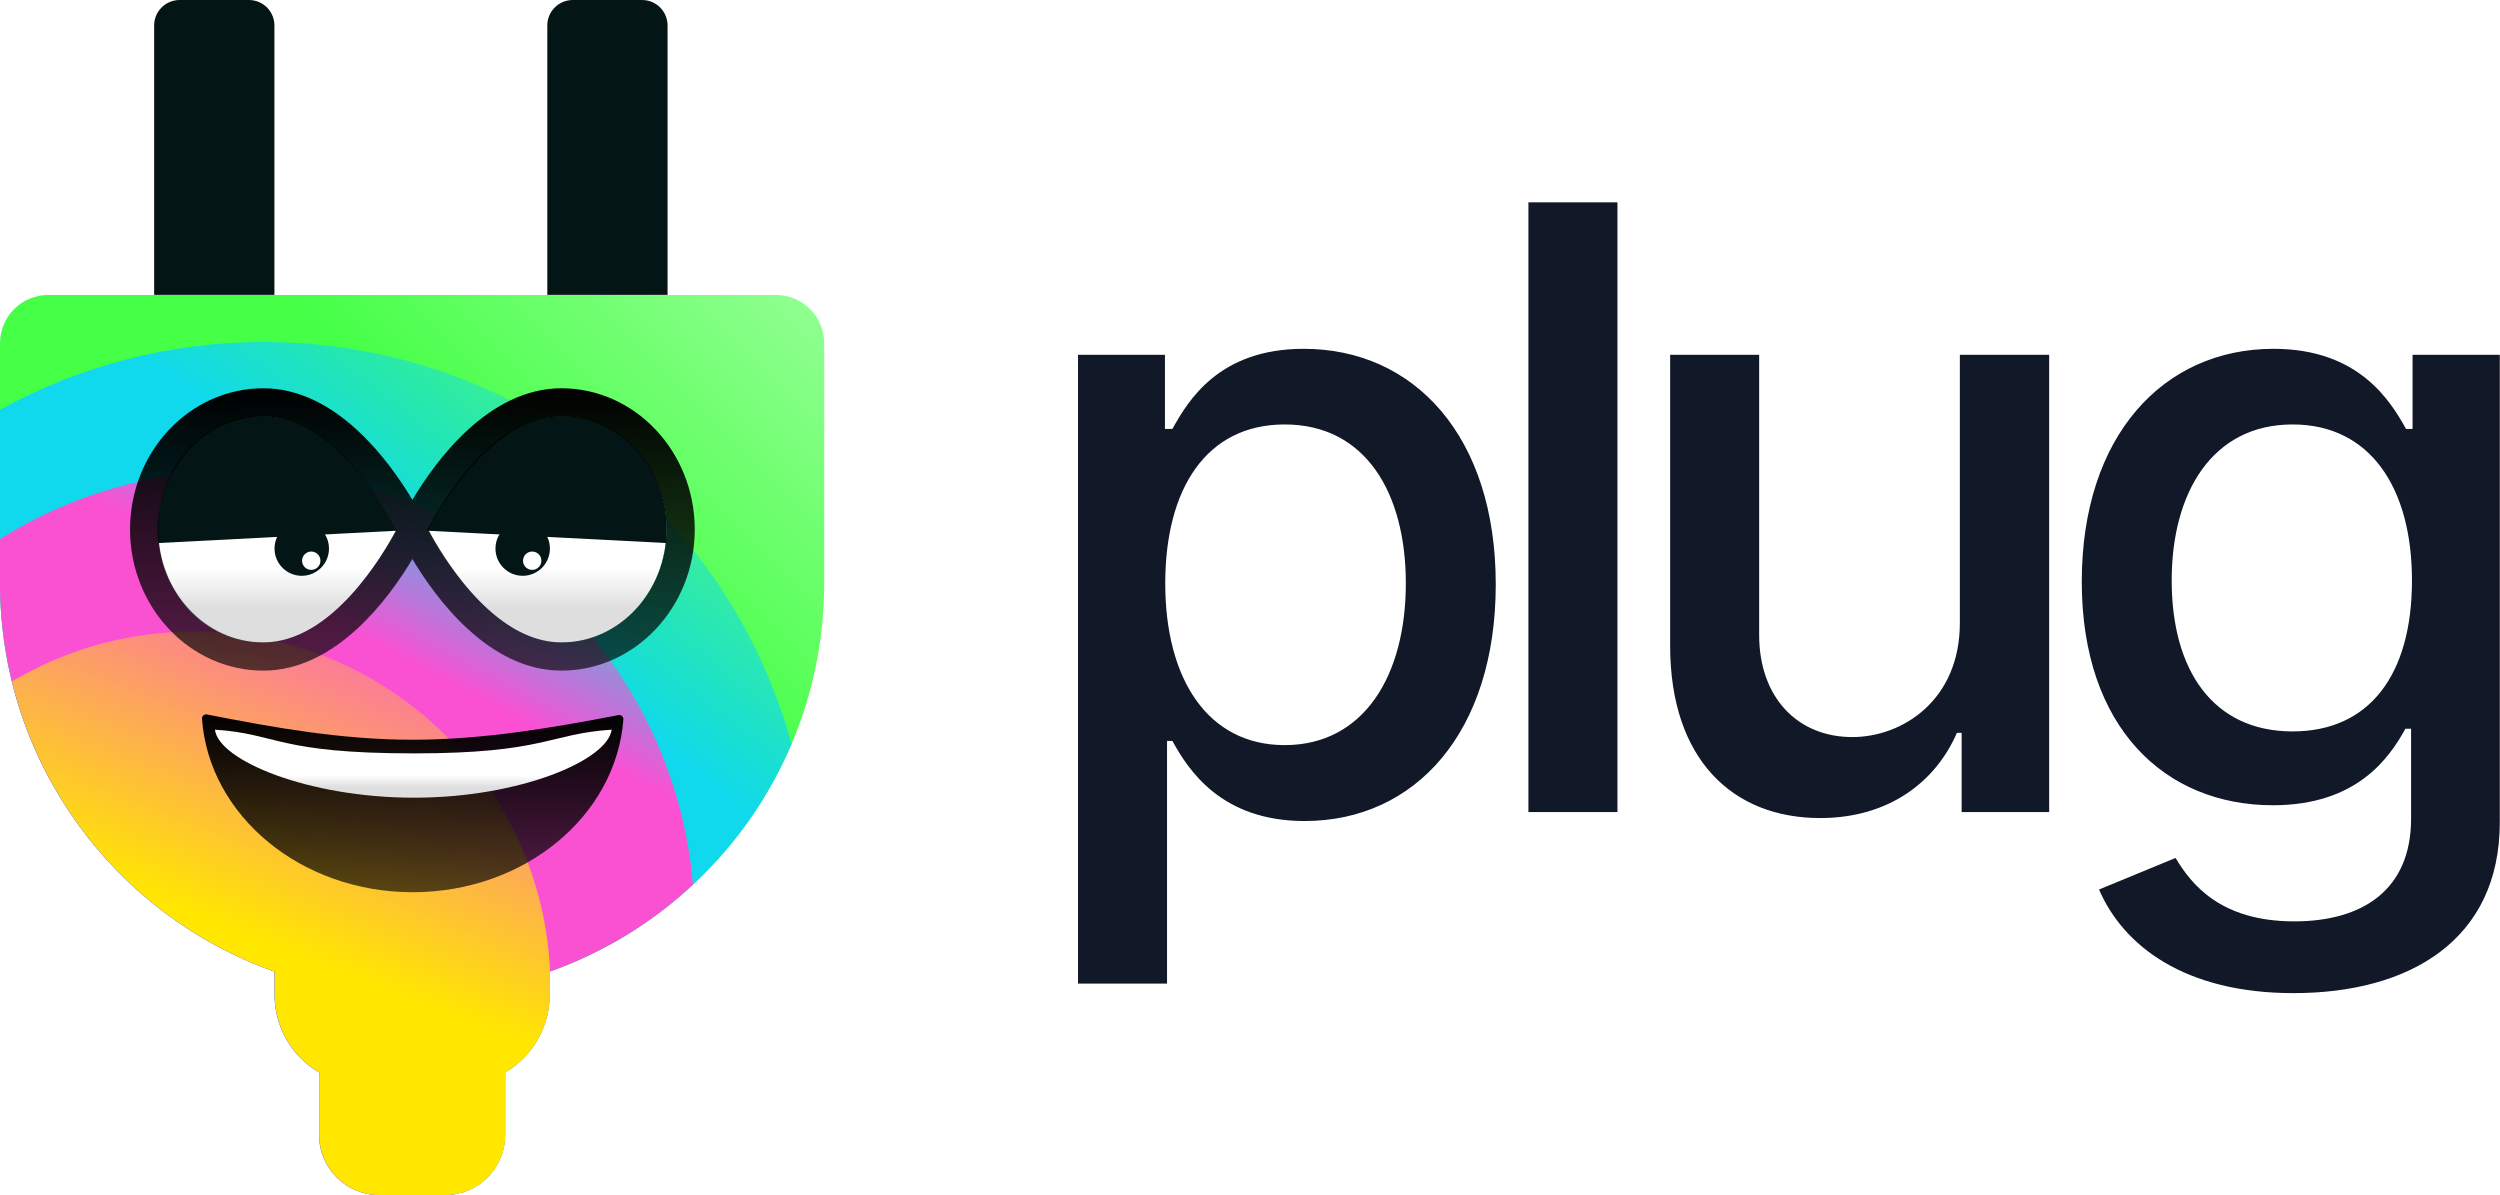 <svg width="5886" height="2814" viewBox="0 0 5886 2814" fill="none" xmlns="http://www.w3.org/2000/svg">
<path d="M2538.07 2315.78H2747.68V1744.47H2760.3C2798.15 1813.16 2875.26 1933.03 3071.55 1933.03C3332.32 1933.03 3521.6 1724.14 3521.6 1375.74C3521.6 1026.65 3329.52 821.257 3069.45 821.257C2869.66 821.257 2797.45 943.231 2760.3 1009.83H2742.77V835.277H2538.07V2315.78ZM2743.47 1373.64C2743.47 1148.62 2841.61 999.312 3024.58 999.312C3214.55 999.312 3309.89 1159.84 3309.89 1373.64C3309.89 1589.55 3211.75 1754.28 3024.58 1754.28C2844.42 1754.28 2743.47 1600.06 2743.47 1373.64ZM3808.12 476.366H3598.51V1912H3808.12V476.366ZM4614.28 1465.47C4614.98 1648.43 4478.96 1735.36 4361.22 1735.36C4231.5 1735.36 4141.77 1641.42 4141.77 1494.91V835.277H3932.18V1520.15C3932.18 1787.23 4078.69 1926.02 4285.5 1926.02C4447.42 1926.02 4557.5 1840.5 4607.27 1725.54H4618.46V1912H4824.56V835.277H4614.28V1465.47ZM5399.72 2338.21C5673.83 2338.21 5885.53 2212.73 5885.53 1935.84V835.277H5680.13V1009.83H5664.71C5627.58 943.231 5553.27 821.257 5352.76 821.257C5092.71 821.257 4901.32 1026.65 4901.32 1369.44C4901.32 1712.92 5096.89 1895.88 5351.35 1895.88C5549.04 1895.88 5625.47 1784.42 5663.3 1715.73H5676.65V1927.43C5676.65 2096.37 5560.98 2169.27 5401.83 2169.27C5227.27 2169.27 5159.31 2081.65 5122.13 2019.96L4941.97 2094.26C4998.75 2226.05 5142.48 2338.21 5399.72 2338.21ZM5397.65 1722.04C5210.44 1722.04 5113.01 1578.33 5113.01 1366.63C5113.01 1159.84 5208.38 999.312 5397.65 999.312C5580.58 999.312 5678.72 1148.62 5678.72 1366.63C5678.72 1588.85 5578.51 1722.04 5397.65 1722.04Z" fill="#111827"/>
<path d="M362.929 60C362.929 26.863 389.792 0 422.929 0H586.086C619.223 0 646.086 26.863 646.086 60V694.237H362.929V60Z" fill="#031514"/>
<path d="M1288.58 60C1288.58 26.863 1315.44 0 1348.58 0H1511.73C1544.87 0 1571.73 26.863 1571.73 60V694.237H1288.58V60Z" fill="#031514"/>
<path d="M0 807.933C0 745.307 50.768 694.539 113.394 694.539H1827.07C1889.69 694.539 1940.46 745.307 1940.46 807.933V1372.78C1940.46 1908.62 1506.07 2343.01 970.231 2343.01C434.387 2343.01 0 1908.62 0 1372.78V807.933Z" fill="url(#paint0_linear)"/>
<path d="M646.348 2260.8H1294.11V2341.59C1294.11 2459.02 1198.92 2554.21 1081.5 2554.21H858.963C741.539 2554.21 646.348 2459.02 646.348 2341.59V2260.8Z" fill="url(#paint1_linear)"/>
<path d="M751.238 2520.19H1189.22V2671.85C1189.22 2750.14 1125.76 2813.6 1047.48 2813.6H892.981C814.698 2813.6 751.238 2750.14 751.238 2671.85V2520.19Z" fill="url(#paint2_linear)"/>
<path fill-rule="evenodd" clip-rule="evenodd" d="M1863.64 1751.8C1714.15 1206.11 1214.68 805.098 621.543 805.098C396.148 805.098 184.279 863.005 0 964.755V1372.78C0 1795.05 269.76 2154.31 646.348 2287.63V2341.59C646.348 2419.7 688.47 2487.98 751.238 2524.94V2671.85C751.238 2750.14 814.698 2813.6 892.981 2813.6H1047.48C1125.76 2813.6 1189.22 2750.14 1189.22 2671.85V2524.94C1251.99 2487.98 1294.11 2419.7 1294.11 2341.59V2287.63C1550.76 2196.77 1757.8 2000.97 1863.64 1751.8Z" fill="url(#paint3_linear)"/>
<path fill-rule="evenodd" clip-rule="evenodd" d="M1631.65 2082.62C1584.13 1535.93 1125.28 1107.01 566.263 1107.01C358.307 1107.01 164.213 1166.37 0 1269.06V1372.78C0 1795.05 269.76 2154.31 646.348 2287.64V2341.59C646.348 2419.7 688.47 2487.98 751.238 2524.94V2671.85C751.238 2750.14 814.698 2813.6 892.981 2813.6H1047.48C1125.76 2813.6 1189.22 2750.14 1189.22 2671.85V2524.94C1251.99 2487.98 1294.11 2419.7 1294.11 2341.59V2287.64C1420.78 2242.79 1535.36 2172.39 1631.65 2082.62Z" fill="url(#paint4_linear)"/>
<path fill-rule="evenodd" clip-rule="evenodd" d="M1295.18 2287.44C1275.03 1841.91 907.442 1486.88 456.932 1486.88C300.353 1486.88 153.79 1529.77 28.349 1604.44C106.347 1922.82 341.482 2179.52 646.869 2287.64V2341.59C646.869 2419.7 688.99 2487.98 751.758 2524.94V2671.85C751.758 2750.14 815.219 2813.6 893.501 2813.6H1048C1126.28 2813.6 1189.74 2750.14 1189.74 2671.85V2524.94C1252.51 2487.98 1294.63 2419.7 1294.63 2341.59V2287.64C1294.82 2287.57 1295 2287.51 1295.18 2287.44Z" fill="url(#paint5_linear)"/>
<g filter="url(#filter0_i)">
<path d="M487.257 1682.09C480.919 1680.85 475.079 1685.87 475.543 1692.32C491.962 1920.23 707.814 2100.63 971.682 2100.63C1234.94 2100.63 1450.4 1921.07 1467.7 1693.9C1468.19 1687.46 1462.37 1682.41 1456.03 1683.63C1302.66 1713.12 1137.83 1741.65 971.682 1741.65C802.603 1741.65 642.641 1712.56 487.257 1682.09Z" fill="url(#paint6_linear)"/>
</g>
<path d="M506.023 1717.92C514.562 1790.06 724.726 1878.09 974.869 1878.09C1224.45 1878.09 1430.72 1789.83 1440.11 1717.92C1294.09 1727.27 1282.07 1773.78 974.869 1773.78C652.019 1773.78 654.283 1727.59 506.023 1717.92Z" fill="url(#paint7_linear)"/>
<path d="M934.273 1246.86C861.275 1380.86 747.172 1516.28 615.351 1512.74C480.705 1512.74 371.553 1393.7 371.553 1246.86C371.553 1100.02 480.705 980.986 615.351 980.986C749.997 980.986 849.227 1098.68 934.273 1246.86Z" fill="url(#paint8_linear)"/>
<path d="M1006.14 1247.25C1079.14 1378.59 1193.24 1516.21 1325.06 1512.74C1459.71 1512.74 1568.86 1391.17 1568.86 1247.25C1568.86 1103.33 1460.42 980.986 1325.77 980.986C1191.12 980.986 1091.19 1102.01 1006.14 1247.25Z" fill="url(#paint9_linear)"/>
<circle cx="710.437" cy="1291.58" r="64.087" fill="#031514"/>
<circle cx="732.827" cy="1320.15" r="21.62" fill="white"/>
<circle cx="1230.63" cy="1291.58" r="64.087" fill="#031514"/>
<circle cx="1253.02" cy="1320.15" r="21.62" fill="white"/>
<path d="M935.62 1249.47L372.971 1278.52C371.756 1267.89 370.85 1262.93 370.848 1255.14C369.431 1098.57 479.27 979.55 617.45 979.55C755.631 979.55 863.335 1116.28 934.203 1245.93C933.607 1247.02 936.221 1248.38 935.62 1249.47Z" fill="#031514"/>
<path d="M1004.79 1249.47L1568.02 1278.52C1569.23 1267.89 1569.42 1262.93 1569.42 1255.14C1574.4 1101.4 1461.03 979.55 1322.88 979.55C1184.74 979.55 1077.06 1116.28 1006.21 1245.93C1006.8 1247.02 1004.19 1248.38 1004.79 1249.47Z" fill="#031514"/>
<g filter="url(#filter1_i)">
<path d="M1321.76 914.149C1150.23 914.149 1025.37 1085.43 970.925 1176.84C916.476 1085.43 791.624 914.149 620.092 914.149C446.961 914.149 306.154 1063.27 306.154 1246.53C306.154 1429.8 446.961 1578.92 620.092 1578.92C791.603 1578.92 916.476 1407.64 970.925 1316.21C1025.37 1407.64 1150.23 1578.92 1321.76 1578.92C1494.89 1578.92 1635.7 1429.8 1635.7 1246.53C1635.7 1063.27 1494.89 914.149 1321.76 914.149ZM620.092 1512.44C483.648 1512.44 372.631 1393.16 372.631 1246.53C372.631 1099.91 483.648 980.627 620.092 980.627C782.192 980.627 903.596 1189.63 933.656 1246.53C903.596 1303.44 782.213 1512.44 620.092 1512.44ZM1321.76 1512.44C1159.66 1512.44 1038.25 1303.44 1008.19 1246.53C1038.25 1189.63 1159.66 980.627 1321.76 980.627C1458.2 980.627 1569.22 1099.91 1569.22 1246.53C1569.22 1393.16 1458.2 1512.44 1321.76 1512.44Z" fill="url(#paint10_linear)"/>
</g>
<defs>
<filter id="filter0_i" x="475.518" y="1681.9" width="992.213" height="418.727" filterUnits="userSpaceOnUse" color-interpolation-filters="sRGB">
<feFlood flood-opacity="0" result="BackgroundImageFix"/>
<feBlend mode="normal" in="SourceGraphic" in2="BackgroundImageFix" result="shape"/>
<feColorMatrix in="SourceAlpha" type="matrix" values="0 0 0 0 0 0 0 0 0 0 0 0 0 0 0 0 0 0 127 0" result="hardAlpha"/>
<feOffset/>
<feGaussianBlur stdDeviation="17.5"/>
<feComposite in2="hardAlpha" operator="arithmetic" k2="-1" k3="1"/>
<feColorMatrix type="matrix" values="0 0 0 0 0 0 0 0 0 0 0 0 0 0 0 0 0 0 0.64 0"/>
<feBlend mode="normal" in2="shape" result="effect1_innerShadow"/>
</filter>
<filter id="filter1_i" x="306.154" y="914.149" width="1329.54" height="664.771" filterUnits="userSpaceOnUse" color-interpolation-filters="sRGB">
<feFlood flood-opacity="0" result="BackgroundImageFix"/>
<feBlend mode="normal" in="SourceGraphic" in2="BackgroundImageFix" result="shape"/>
<feColorMatrix in="SourceAlpha" type="matrix" values="0 0 0 0 0 0 0 0 0 0 0 0 0 0 0 0 0 0 127 0" result="hardAlpha"/>
<feOffset/>
<feGaussianBlur stdDeviation="17.5"/>
<feComposite in2="hardAlpha" operator="arithmetic" k2="-1" k3="1"/>
<feColorMatrix type="matrix" values="0 0 0 0 0 0 0 0 0 0 0 0 0 0 0 0 0 0 0.64 0"/>
<feBlend mode="normal" in2="shape" result="effect1_innerShadow"/>
</filter>
<linearGradient id="paint0_linear" x1="1294.82" y1="1305.45" x2="1992.91" y2="606.659" gradientUnits="userSpaceOnUse">
<stop stop-color="#46FF47"/>
<stop offset="1" stop-color="#9CFF9D"/>
</linearGradient>
<linearGradient id="paint1_linear" x1="1294.82" y1="1305.45" x2="1992.91" y2="606.659" gradientUnits="userSpaceOnUse">
<stop stop-color="#46FF47"/>
<stop offset="1" stop-color="#9CFF9D"/>
</linearGradient>
<linearGradient id="paint2_linear" x1="1294.82" y1="1305.45" x2="1992.91" y2="606.659" gradientUnits="userSpaceOnUse">
<stop stop-color="#46FF47"/>
<stop offset="1" stop-color="#9CFF9D"/>
</linearGradient>
<linearGradient id="paint3_linear" x1="1126.15" y1="1439.4" x2="1469.88" y2="982.985" gradientUnits="userSpaceOnUse">
<stop stop-color="#10D9ED"/>
<stop offset="1" stop-color="#10D9ED" stop-opacity="0.3"/>
</linearGradient>
<linearGradient id="paint4_linear" x1="1049.61" y1="1601.69" x2="1282.77" y2="1152.37" gradientUnits="userSpaceOnUse">
<stop stop-color="#FA51D3"/>
<stop offset="0.959" stop-color="#FA51D3" stop-opacity="0"/>
</linearGradient>
<linearGradient id="paint5_linear" x1="727.851" y1="2262.22" x2="1076.54" y2="1370.65" gradientUnits="userSpaceOnUse">
<stop stop-color="#FFE700"/>
<stop offset="1" stop-color="#FFE700" stop-opacity="0"/>
</linearGradient>
<linearGradient id="paint6_linear" x1="971.649" y1="1679.65" x2="971.649" y2="2100.63" gradientUnits="userSpaceOnUse">
<stop/>
<stop offset="1" stop-opacity="0.65"/>
</linearGradient>
<linearGradient id="paint7_linear" x1="1107.72" y1="1740.6" x2="1107.72" y2="1854" gradientUnits="userSpaceOnUse">
<stop offset="0.75" stop-color="white"/>
<stop offset="1" stop-color="#DEDEDF"/>
</linearGradient>
<linearGradient id="paint8_linear" x1="734.034" y1="1056.29" x2="734.033" y2="1432.8" gradientUnits="userSpaceOnUse">
<stop offset="0.75" stop-color="white"/>
<stop offset="1" stop-color="#DEDEDF"/>
</linearGradient>
<linearGradient id="paint9_linear" x1="1206.38" y1="1056.29" x2="1206.38" y2="1432.8" gradientUnits="userSpaceOnUse">
<stop offset="0.75" stop-color="white"/>
<stop offset="1" stop-color="#DEDEDF"/>
</linearGradient>
<linearGradient id="paint10_linear" x1="970.925" y1="914.149" x2="970.925" y2="1578.92" gradientUnits="userSpaceOnUse">
<stop/>
<stop offset="1" stop-opacity="0.65"/>
</linearGradient>
</defs>
</svg>
